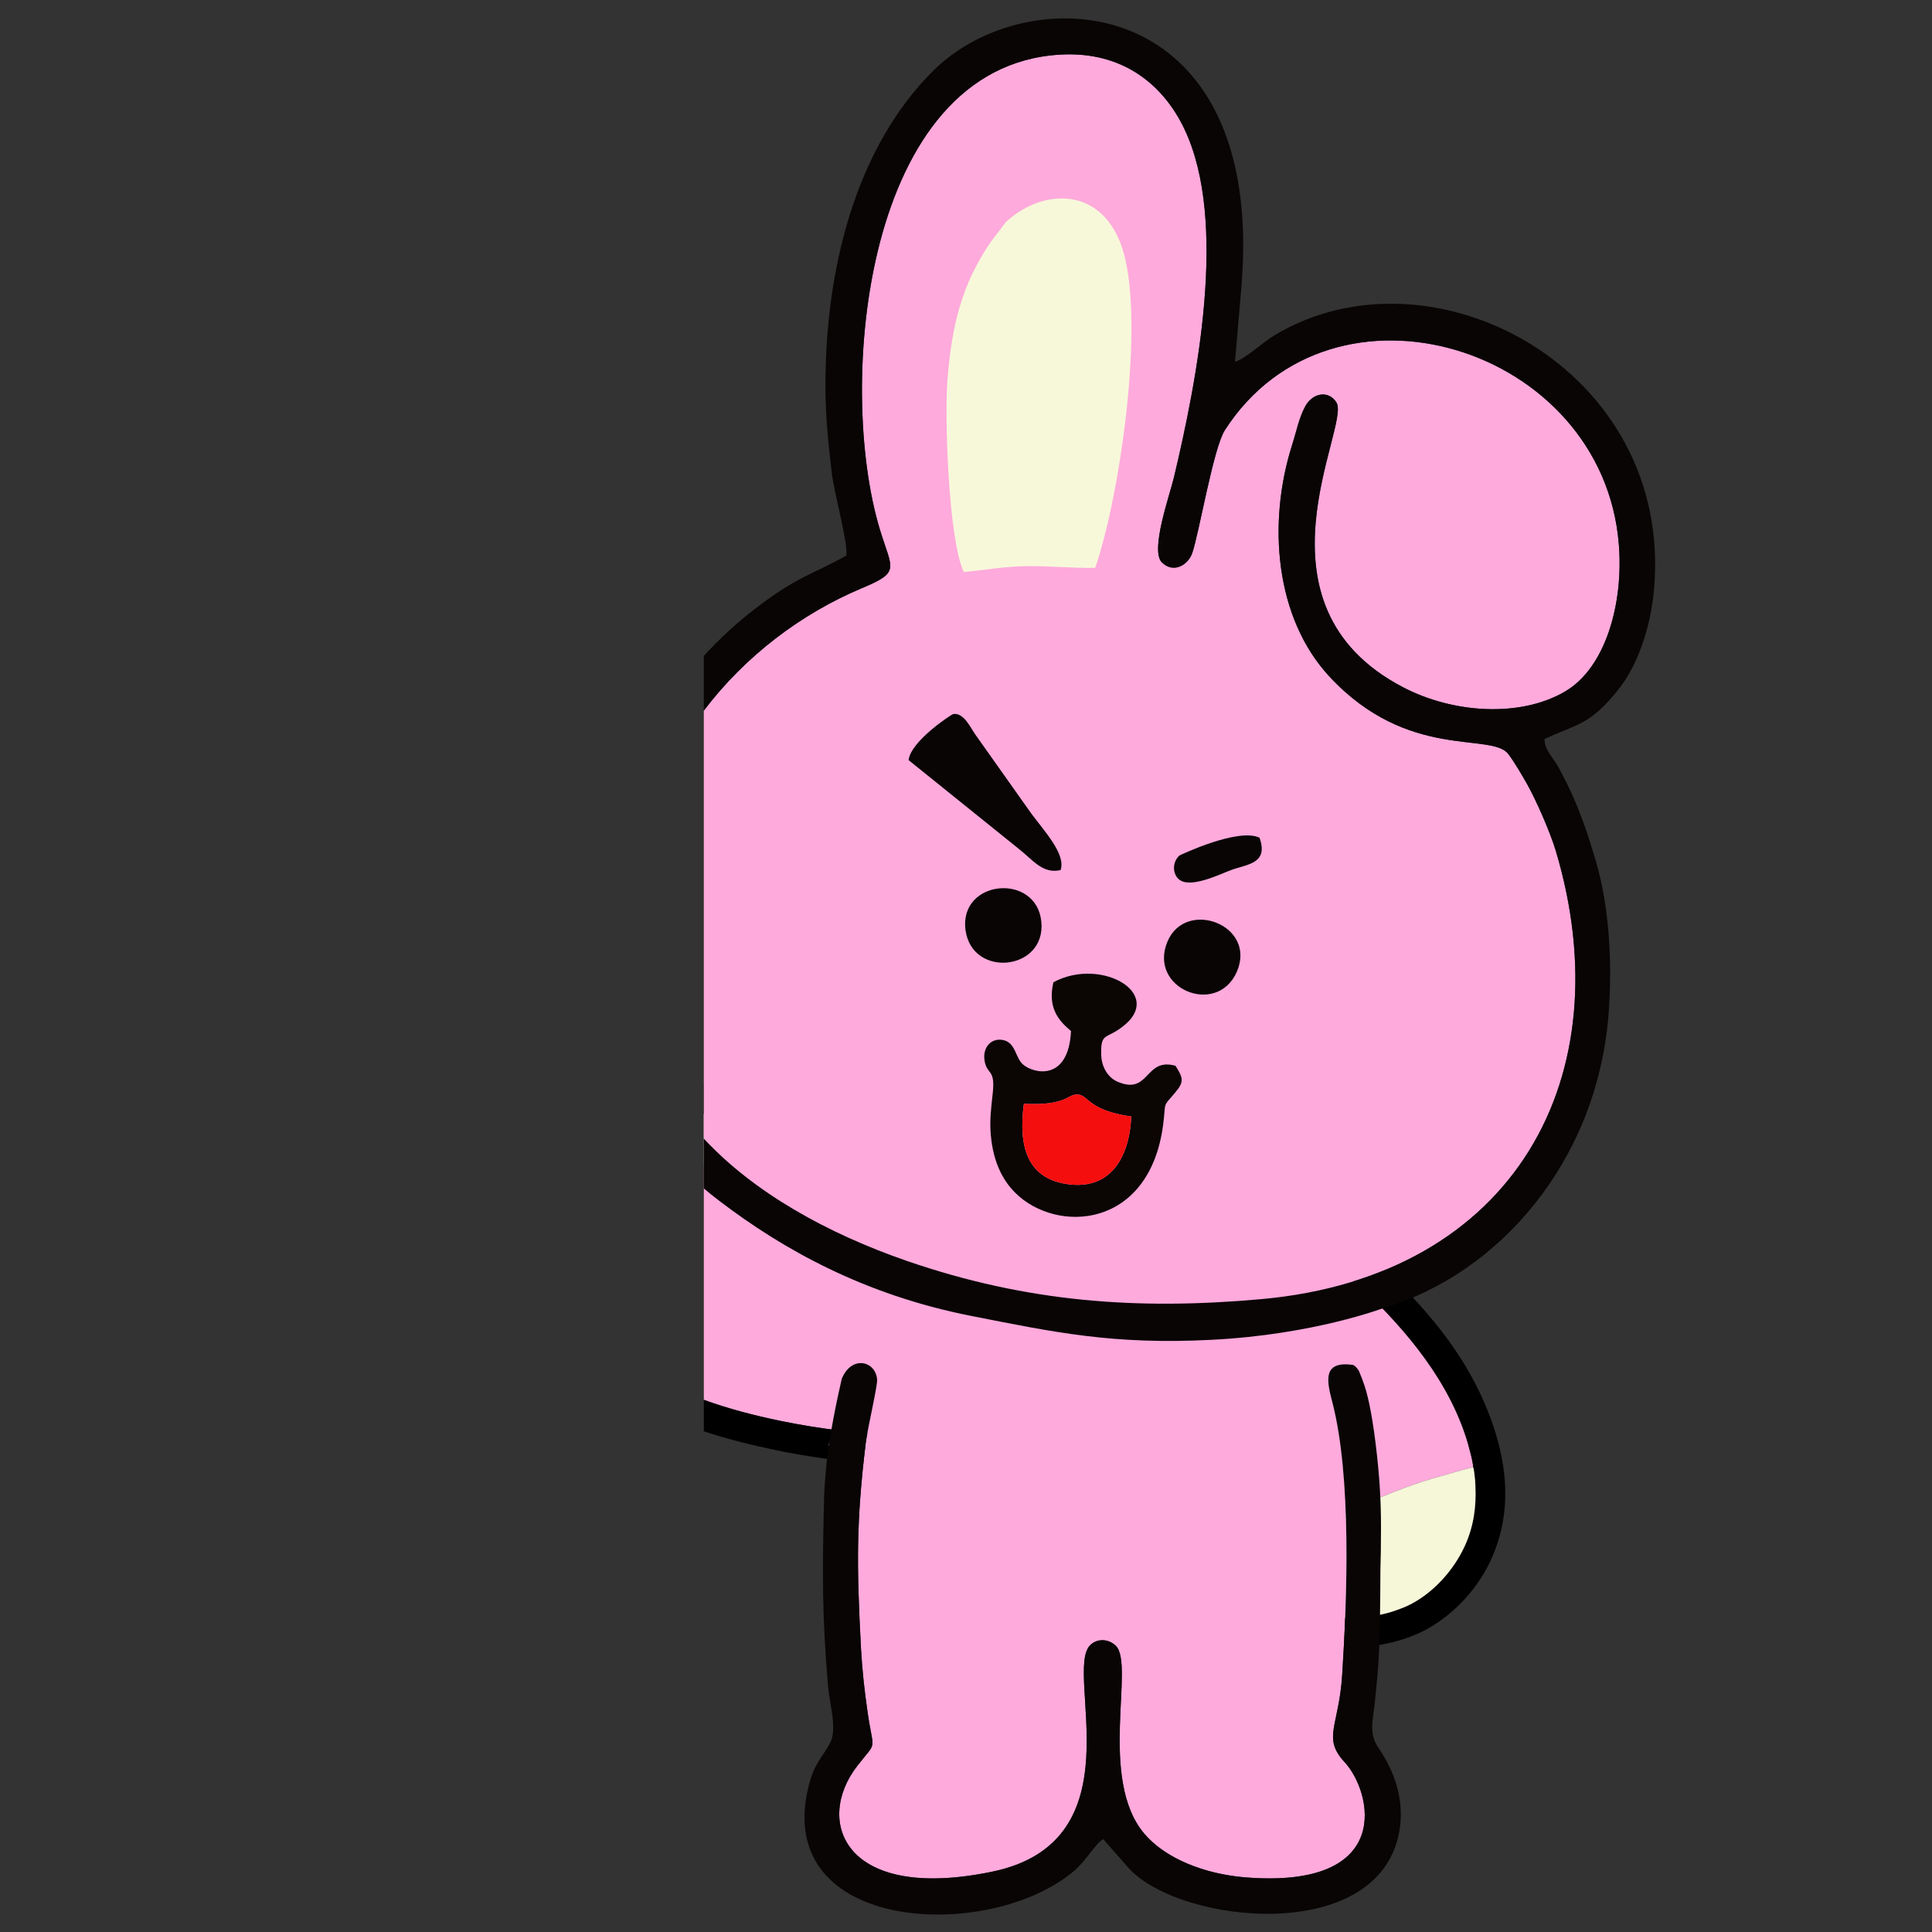 <svg width="420" height="420" viewBox="0 0 420 420" fill="none" xmlns="http://www.w3.org/2000/svg">
<rect x="0" y="0" width="420" height="420" fill="#333333" stroke="none"/>
<g id="bdy">
<g id="Capa_x0020_1">
<g id="_1218875904">
<g id="Group">
<path id="Culminado" d="M182.195 198.601C182.195 198.595 182.197 198.589 182.201 198.584C182.204 198.579 182.209 198.575 182.214 198.572C182.219 198.57 182.225 198.569 182.232 198.569C182.239 198.57 182.245 198.572 182.251 198.576C182.256 198.581 182.259 198.586 182.261 198.593L182.251 198.592C182.249 198.588 182.247 198.584 182.243 198.582C182.24 198.579 182.236 198.578 182.231 198.577C182.226 198.577 182.222 198.578 182.218 198.579C182.214 198.581 182.211 198.584 182.208 198.588C182.206 198.592 182.204 198.597 182.204 198.602C182.203 198.608 182.204 198.612 182.206 198.617C182.208 198.621 182.21 198.624 182.214 198.627C182.217 198.629 182.222 198.631 182.226 198.631C182.231 198.632 182.236 198.631 182.239 198.629C182.243 198.627 182.246 198.624 182.248 198.62L182.259 198.621C182.256 198.628 182.251 198.632 182.246 198.635C182.24 198.638 182.233 198.64 182.226 198.639C182.219 198.638 182.214 198.636 182.209 198.633C182.204 198.63 182.2 198.625 182.198 198.62C182.195 198.614 182.194 198.608 182.195 198.601ZM182.322 198.593L182.318 198.646L182.309 198.645L182.31 198.638C182.308 198.64 182.305 198.642 182.302 198.643C182.299 198.645 182.296 198.645 182.292 198.645C182.288 198.644 182.284 198.643 182.281 198.641C182.278 198.639 182.275 198.636 182.274 198.633C182.272 198.629 182.271 198.625 182.272 198.62L182.275 198.589L182.283 198.589L182.281 198.62C182.28 198.625 182.281 198.629 182.284 198.632C182.286 198.635 182.29 198.637 182.294 198.637C182.299 198.638 182.303 198.636 182.306 198.634C182.309 198.631 182.311 198.627 182.311 198.621L182.314 198.592L182.322 198.593ZM182.348 198.576L182.342 198.648L182.333 198.647L182.339 198.575L182.348 198.576ZM182.426 198.6C182.43 198.601 182.434 198.602 182.437 198.604C182.44 198.606 182.442 198.609 182.444 198.612C182.445 198.616 182.446 198.62 182.446 198.625L182.443 198.657L182.434 198.656L182.437 198.626C182.437 198.62 182.436 198.616 182.434 198.613C182.431 198.61 182.428 198.608 182.424 198.608C182.419 198.608 182.415 198.609 182.412 198.612C182.409 198.614 182.407 198.618 182.407 198.624L182.404 198.654L182.396 198.653L182.398 198.623C182.399 198.617 182.398 198.613 182.395 198.61C182.393 198.607 182.389 198.605 182.385 198.605C182.38 198.604 182.377 198.606 182.374 198.608C182.371 198.611 182.369 198.615 182.368 198.621L182.366 198.65L182.357 198.65L182.362 198.596L182.37 198.597L182.37 198.604C182.372 198.602 182.374 198.6 182.377 198.599C182.38 198.597 182.384 198.597 182.387 198.597C182.392 198.598 182.396 198.599 182.399 198.601C182.402 198.604 182.405 198.607 182.406 198.611C182.408 198.607 182.411 198.604 182.414 198.603C182.418 198.601 182.422 198.6 182.426 198.6ZM182.467 198.596C182.466 198.596 182.464 198.595 182.463 198.594C182.462 198.593 182.462 198.591 182.462 198.59C182.462 198.588 182.463 198.587 182.464 198.586C182.465 198.584 182.467 198.584 182.468 198.584C182.47 198.584 182.471 198.585 182.472 198.586C182.473 198.588 182.474 198.589 182.474 198.591C182.474 198.592 182.473 198.594 182.472 198.595C182.47 198.596 182.469 198.596 182.467 198.596ZM182.471 198.605L182.466 198.659L182.458 198.658L182.462 198.605L182.471 198.605ZM182.512 198.608C182.519 198.608 182.524 198.611 182.528 198.615C182.531 198.619 182.533 198.625 182.532 198.633L182.53 198.664L182.521 198.663L182.523 198.633C182.524 198.628 182.523 198.624 182.52 198.621C182.518 198.618 182.514 198.616 182.51 198.615C182.505 198.615 182.501 198.616 182.498 198.619C182.495 198.622 182.493 198.626 182.493 198.631L182.49 198.661L182.482 198.66L182.486 198.607L182.495 198.607L182.494 198.615C182.496 198.612 182.499 198.61 182.502 198.609C182.505 198.608 182.509 198.608 182.512 198.608ZM182.543 198.638C182.543 198.633 182.545 198.628 182.548 198.624C182.55 198.62 182.553 198.617 182.557 198.615C182.562 198.613 182.566 198.612 182.571 198.613C182.575 198.613 182.579 198.615 182.583 198.617C182.586 198.619 182.588 198.622 182.59 198.625L182.591 198.615L182.6 198.616L182.595 198.67L182.586 198.669L182.587 198.659C182.585 198.662 182.582 198.664 182.578 198.666C182.575 198.668 182.571 198.669 182.566 198.668C182.561 198.668 182.557 198.666 182.553 198.664C182.55 198.661 182.547 198.657 182.545 198.653C182.543 198.648 182.543 198.644 182.543 198.638ZM182.588 198.642C182.589 198.638 182.588 198.634 182.587 198.631C182.585 198.628 182.583 198.626 182.581 198.624C182.578 198.622 182.575 198.621 182.572 198.621C182.568 198.62 182.565 198.621 182.563 198.622C182.56 198.624 182.557 198.626 182.555 198.629C182.554 198.631 182.552 198.635 182.552 198.639C182.552 198.643 182.552 198.647 182.554 198.65C182.555 198.653 182.557 198.656 182.56 198.657C182.562 198.659 182.565 198.66 182.568 198.66C182.572 198.661 182.575 198.66 182.578 198.659C182.581 198.658 182.583 198.655 182.585 198.653C182.587 198.65 182.588 198.646 182.588 198.642ZM182.609 198.644C182.609 198.638 182.611 198.634 182.614 198.63C182.616 198.626 182.619 198.623 182.623 198.621C182.628 198.619 182.632 198.618 182.637 198.618C182.641 198.619 182.645 198.62 182.648 198.622C182.652 198.625 182.654 198.627 182.656 198.631L182.658 198.602L182.667 198.603L182.661 198.675L182.652 198.675L182.653 198.664C182.651 198.668 182.648 198.67 182.644 198.672C182.641 198.673 182.637 198.674 182.632 198.674C182.627 198.673 182.623 198.672 182.619 198.669C182.616 198.666 182.613 198.663 182.611 198.658C182.609 198.654 182.609 198.649 182.609 198.644ZM182.654 198.648C182.655 198.644 182.654 198.64 182.653 198.637C182.651 198.634 182.649 198.631 182.647 198.63C182.644 198.628 182.641 198.627 182.638 198.626C182.634 198.626 182.631 198.627 182.629 198.628C182.626 198.629 182.623 198.631 182.621 198.634C182.62 198.637 182.618 198.64 182.618 198.645C182.618 198.649 182.618 198.652 182.62 198.655C182.621 198.659 182.623 198.661 182.626 198.663C182.628 198.665 182.631 198.666 182.634 198.666C182.638 198.666 182.641 198.666 182.644 198.665C182.647 198.663 182.649 198.661 182.651 198.658C182.653 198.655 182.654 198.652 182.654 198.648ZM182.699 198.679C182.694 198.679 182.69 198.677 182.686 198.675C182.682 198.672 182.679 198.669 182.677 198.664C182.675 198.66 182.674 198.655 182.675 198.649C182.675 198.644 182.677 198.639 182.68 198.635C182.682 198.631 182.686 198.628 182.69 198.626C182.695 198.625 182.699 198.624 182.704 198.624C182.709 198.625 182.714 198.626 182.718 198.629C182.722 198.631 182.725 198.635 182.727 198.639C182.729 198.644 182.729 198.649 182.729 198.654C182.729 198.66 182.727 198.664 182.724 198.668C182.721 198.672 182.718 198.675 182.713 198.677C182.709 198.679 182.704 198.68 182.699 198.679ZM182.7 198.672C182.703 198.672 182.706 198.671 182.709 198.67C182.712 198.669 182.714 198.667 182.716 198.664C182.718 198.661 182.72 198.658 182.72 198.653C182.72 198.649 182.72 198.645 182.718 198.642C182.717 198.639 182.715 198.637 182.712 198.635C182.71 198.633 182.707 198.632 182.704 198.632C182.7 198.632 182.697 198.632 182.694 198.633C182.692 198.635 182.689 198.637 182.687 198.639C182.686 198.642 182.684 198.646 182.684 198.65C182.684 198.655 182.684 198.658 182.685 198.661C182.687 198.665 182.689 198.667 182.691 198.669C182.694 198.67 182.697 198.671 182.7 198.672Z" fill="#535761"/>
</g>
<g id="Group_2">
<path id="2021" d="M180.54 214.774C180.55 214.767 180.557 214.761 180.563 214.757C180.569 214.753 180.574 214.748 180.578 214.743C180.582 214.738 180.584 214.733 180.585 214.728C180.585 214.723 180.584 214.719 180.582 214.716C180.58 214.713 180.576 214.712 180.571 214.711C180.566 214.711 180.562 214.712 180.559 214.715C180.556 214.718 180.554 214.722 180.554 214.727L180.544 214.726C180.545 214.718 180.548 214.712 180.553 214.708C180.558 214.704 180.564 214.702 180.572 214.702C180.58 214.703 180.585 214.706 180.589 214.71C180.594 214.715 180.595 214.721 180.595 214.728C180.594 214.734 180.592 214.74 180.588 214.746C180.584 214.751 180.579 214.756 180.574 214.76C180.569 214.764 180.563 214.768 180.555 214.774L180.593 214.777L180.592 214.785L180.539 214.781L180.54 214.774ZM180.607 214.746C180.608 214.734 180.611 214.724 180.616 214.717C180.621 214.71 180.628 214.707 180.639 214.708C180.649 214.709 180.656 214.713 180.659 214.721C180.663 214.728 180.664 214.738 180.663 214.751C180.662 214.764 180.659 214.774 180.654 214.781C180.649 214.788 180.642 214.79 180.632 214.79C180.621 214.789 180.614 214.785 180.611 214.777C180.607 214.77 180.606 214.759 180.607 214.746ZM180.653 214.75C180.654 214.744 180.654 214.738 180.653 214.734C180.653 214.729 180.651 214.726 180.649 214.723C180.646 214.72 180.643 214.718 180.638 214.718C180.633 214.717 180.629 214.718 180.626 214.721C180.623 214.723 180.621 214.727 180.62 214.731C180.619 214.735 180.618 214.741 180.617 214.747C180.617 214.754 180.617 214.759 180.617 214.764C180.618 214.769 180.619 214.772 180.621 214.775C180.624 214.778 180.627 214.78 180.632 214.78C180.637 214.781 180.641 214.78 180.644 214.777C180.647 214.775 180.649 214.771 180.65 214.767C180.652 214.762 180.652 214.757 180.653 214.75ZM180.673 214.785C180.683 214.778 180.691 214.773 180.696 214.768C180.702 214.764 180.707 214.759 180.711 214.754C180.715 214.749 180.718 214.744 180.718 214.739C180.718 214.734 180.717 214.731 180.715 214.728C180.713 214.725 180.71 214.723 180.705 214.722C180.7 214.722 180.695 214.723 180.692 214.726C180.689 214.729 180.688 214.733 180.687 214.738L180.677 214.737C180.678 214.729 180.681 214.723 180.686 214.719C180.691 214.715 180.698 214.713 180.705 214.714C180.713 214.714 180.719 214.717 180.723 214.722C180.727 214.726 180.729 214.732 180.728 214.74C180.727 214.746 180.725 214.752 180.721 214.757C180.717 214.762 180.712 214.767 180.707 214.771C180.702 214.775 180.696 214.78 180.688 214.785L180.726 214.788L180.725 214.797L180.672 214.792L180.673 214.785ZM180.74 214.727L180.741 214.718L180.762 214.72L180.755 214.8L180.745 214.799L180.751 214.728L180.74 214.727Z" fill="#535761"/>
</g>
<path id="Vector" fill-rule="evenodd" clip-rule="evenodd" d="M320.261 318.963C320.3 318.558 319.896 316.755 319.782 316.314L319.072 313.648C315.161 300.471 305.96 289.345 295.798 279.755C289.281 273.579 281.669 267.402 273.733 262.53C266.909 258.348 254.945 252.324 250.037 257.523C247.258 260.496 247.182 266.192 247.182 269.127C247.182 273.52 247.776 275.227 248.159 278.758C248.217 279.238 248.351 279.621 248.408 280.12L248.888 282.748C249.252 284.628 250.44 289.345 251.015 290.765L254.006 298.475L256.116 309.16C256.308 310.023 256.403 311.041 256.575 311.904L257.955 317.159C258.589 318.924 258.953 320.44 259.738 322.414C261.061 325.733 262.48 329.166 264.531 332.562C266.698 336.129 268.538 338.815 271.642 342.229C278.852 336.186 287.688 331.219 295.242 327.632C298.866 325.924 306.955 322.645 310.77 321.628C311.077 321.532 311.249 321.436 311.596 321.359C314.548 320.554 317.194 319.691 320.259 318.963H320.261Z" fill="#FEAADC"/>
<path id="Vector_2" fill-rule="evenodd" clip-rule="evenodd" d="M271.644 342.23C268.539 338.816 266.698 336.13 264.532 332.563C262.481 329.168 261.062 325.734 259.739 322.415C258.954 320.44 258.59 318.925 257.956 317.16L256.577 311.906C256.404 311.043 256.308 310.026 256.117 309.161L254.008 298.477L251.016 290.767C250.442 289.347 249.254 284.628 248.889 282.749L248.409 280.121C248.353 279.622 248.218 279.239 248.16 278.759C247.777 275.228 247.183 273.522 247.183 269.129C247.183 266.193 247.259 260.498 250.039 257.524C254.946 252.325 266.91 258.349 273.734 262.531C281.671 267.404 289.282 273.58 295.799 279.757C305.961 289.347 315.161 300.472 319.074 313.649L319.783 316.316C319.898 316.757 320.301 318.56 320.262 318.964C320.435 319.52 320.511 320.326 320.588 320.997C320.684 321.726 320.723 322.359 320.741 323.088C320.952 327.499 320.377 331.873 318.402 336.149C315.507 342.442 310.177 347.429 305.117 349.461C302.202 350.633 300.131 351.131 297.16 351.476C294.705 351.763 291.657 351.956 288.84 351.533C285.696 351.054 282.84 350.21 279.733 348.502C278.123 347.639 276.608 346.604 275.189 345.472C273.866 344.397 272.121 342.594 271.642 342.23H271.644ZM323.789 339.793C330.096 326.845 326.549 313.783 322.561 304.653C317.692 293.547 310.061 284.397 299.69 274.577C290.048 265.427 275.594 254.282 262.768 250.293C256.519 248.336 250.02 248.47 245.63 252.824C240.683 257.714 240.568 266.365 240.818 271.258L241.508 277.742L243.541 288.368C244.269 291.782 246.55 296.941 247.931 300.625C248.409 301.949 249.541 309.066 249.963 311.233C250.039 311.655 250.02 311.942 250.117 312.364L251.344 317.563C251.44 317.966 251.592 318.233 251.708 318.637C251.843 319.059 251.823 319.211 251.976 319.633L253.376 323.737C259.684 340.867 272.566 358.438 292.713 358.207C298.618 358.131 304.428 357.113 309.585 354.485C314.99 351.704 320.55 346.467 323.79 339.792L323.789 339.793Z" fill="black"/>
<path id="Vector_3" fill-rule="evenodd" clip-rule="evenodd" d="M320.261 318.963C317.194 319.691 314.549 320.554 311.597 321.359C311.252 321.436 311.079 321.532 310.772 321.628C306.956 322.645 298.867 325.924 295.243 327.632C287.69 331.219 278.853 336.187 271.644 342.229C272.124 342.593 273.868 344.396 275.191 345.471C276.608 346.602 278.124 347.638 279.734 348.501C282.84 350.208 285.698 351.053 288.841 351.531C291.66 351.954 294.708 351.761 297.161 351.475C300.132 351.129 302.204 350.632 305.118 349.46C310.178 347.428 315.508 342.439 318.403 336.148C320.378 331.872 320.954 327.498 320.742 323.087C320.723 322.357 320.685 321.725 320.59 320.995C320.513 320.324 320.436 319.519 320.263 318.963H320.261Z" fill="#F6F6D9"/>
<path id="Vector_4" fill-rule="evenodd" clip-rule="evenodd" d="M153.004 304.31C158.354 306.251 163.938 307.706 169.526 308.858C178.308 310.662 188.027 311.927 197.343 311.889C205.357 311.869 218.68 310.681 220.117 303.678C220.943 299.709 218.008 294.816 216.456 292.304C214.155 288.582 212.757 287.45 210.572 284.651C210.266 284.246 209.958 283.998 209.652 283.615L207.85 281.619C206.565 280.219 203.057 276.823 201.85 275.924L195.236 270.917L187.838 262.957C187.224 262.325 186.591 261.518 186.016 260.866L182.067 257.125C180.59 255.954 179.498 254.843 177.792 253.576C174.935 251.467 171.906 249.28 168.398 247.477C164.679 245.578 161.688 244.274 157.26 242.99C156.1 246.495 154.634 249.998 153.006 253.384V304.312L153.004 304.31Z" fill="#FEAADC"/>
<path id="Vector_5" fill-rule="evenodd" clip-rule="evenodd" d="M157.258 242.989C161.686 244.273 164.678 245.578 168.396 247.476C171.904 249.279 174.933 251.466 177.789 253.575C179.495 254.841 180.589 255.953 182.064 257.123L186.013 260.864C186.589 261.517 187.221 262.322 187.835 262.956L195.234 270.915L201.848 275.923C203.056 276.823 206.564 280.219 207.848 281.618L209.649 283.614C209.956 283.998 210.263 284.246 210.569 284.649C212.755 287.449 214.154 288.581 216.453 292.303C218.007 294.815 220.94 299.708 220.115 303.677C218.677 310.678 205.354 311.868 197.341 311.888C188.024 311.926 178.306 310.661 169.524 308.856C163.936 307.705 158.352 306.25 153.001 304.309V311.146C157.92 312.781 163.198 314.116 168.93 315.301C181.947 318.007 200.081 319.887 213.098 316.549C219.426 314.918 224.888 311.389 226.347 305.384C227.994 298.595 223.547 291.171 220.747 287.162L216.76 282.002L209.457 274.043C207.041 271.511 202.401 268.326 199.276 265.908C198.166 265.026 193.469 259.579 191.992 257.949C191.703 257.641 191.551 257.392 191.262 257.086L187.486 253.307C187.18 253.018 186.91 252.846 186.604 252.577C186.278 252.271 186.201 252.136 185.856 251.868L182.52 249.106C174.077 242.506 163.632 236.96 153 235.689V242.17C154.639 242.419 156.712 242.933 157.254 242.987L157.258 242.989Z" fill="black"/>
<path id="Vector_6" fill-rule="evenodd" clip-rule="evenodd" d="M153.004 253.382C154.632 249.997 156.097 246.494 157.258 242.989C156.716 242.934 154.644 242.42 153.004 242.171V253.382V253.382Z" fill="#F6F6D9"/>
<path id="Vector_7" fill-rule="evenodd" clip-rule="evenodd" d="M180.169 314.262H180.246C180.284 313.821 180.323 313.38 180.38 312.939C180.303 313.399 180.246 313.84 180.169 314.262V314.262ZM190.311 279.679C192.133 276.015 194.567 271.872 197.769 267.919C202.217 262.472 208.159 257.388 215.195 254.185C222.249 250.982 230.397 249.62 237.683 249.217C244.967 248.814 251.389 249.333 256.757 250.579C262.124 251.806 266.439 253.764 270.1 256.545C273.762 259.307 276.771 262.913 279.512 266.596C282.273 270.26 284.746 273.981 286.586 277.453C287.487 279.161 288.216 280.83 288.926 282.478C290.459 285.606 291.993 289.269 293.526 293.566C294.198 295.139 294.83 296.617 295.348 297.825L295.425 298.037C295.041 297.404 294.62 296.943 294.16 296.731C287.162 295.715 288.56 300.646 289.693 305.039C293.796 321.094 292.876 346.988 291.782 364.06C291.073 375.358 287.392 377.756 292.3 383.069C298.339 389.591 303.208 410.748 270.676 408.119C261.915 407.41 253.327 404.052 248.726 398.586C238.719 386.655 246.713 361.91 242.592 357.806C241.02 356.233 238.488 356.117 236.955 357.69C231.28 363.542 247.556 400.312 215.675 406.891C183.468 413.547 177.008 395.899 186.382 383.872C190.811 378.175 189.891 381.091 188.625 372.344C187.954 367.683 187.437 363.214 187.169 358.303C186.23 340.368 186.114 331.065 188.204 313.667C188.587 310.579 190.772 301.353 190.676 299.932C190.389 295.828 185.097 294.542 182.989 299.759C183.526 297.535 184.044 295.635 184.695 293.525C185.29 291.607 185.98 289.534 187.073 286.83C188.261 284.164 189.162 281.708 190.312 279.676L190.311 279.679ZM300.178 337.242C300.101 340.043 300.043 342.824 300.063 345.337C300.082 344.09 300.082 342.844 300.101 341.673C300.121 340.101 300.159 338.643 300.178 337.242V337.242Z" fill="#FEAADC"/>
<path id="Vector_8" fill-rule="evenodd" clip-rule="evenodd" d="M300.064 345.337C300.044 342.824 300.102 340.043 300.179 337.242C300.199 335.42 300.218 333.694 300.218 331.928C300.218 328.763 300.122 325.463 299.854 321.857C299.585 318.232 299.144 314.339 298.703 311.193C298.243 308.029 297.802 305.65 297.343 303.75C296.902 301.909 296.461 300.547 295.425 298.034C295.041 297.402 294.62 296.941 294.16 296.729C287.162 295.712 288.56 300.644 289.693 305.036C293.796 321.091 292.876 346.985 291.782 364.057C291.073 375.356 287.392 377.753 292.3 383.067C298.339 389.589 303.208 410.745 270.676 408.117C261.915 407.407 253.327 404.05 248.726 398.584C238.719 386.653 246.713 361.908 242.592 357.804C241.019 356.23 238.488 356.114 236.955 357.688C231.28 363.539 247.556 400.31 215.675 406.888C183.468 413.545 177.008 395.896 186.382 383.869C190.811 378.173 189.891 381.089 188.625 372.342C187.954 367.681 187.437 363.212 187.169 358.3C186.23 340.365 186.114 331.063 188.204 313.665C188.587 310.576 190.772 301.351 190.676 299.929C190.389 295.826 185.097 294.539 182.989 299.757C182.874 300.256 182.76 300.755 182.645 301.291C181.975 304.208 181.264 307.775 180.785 310.518C180.632 311.4 180.498 312.187 180.382 312.935C180.326 313.376 180.286 313.817 180.249 314.258H180.172C180.038 315.236 179.924 316.138 179.808 317.039C179.597 318.958 179.404 320.895 179.291 322.774C179.157 324.635 179.118 326.457 179.098 328.03C179.079 328.107 179.079 328.203 179.079 328.279C178.791 341.783 178.695 351.605 180.038 366.853C180.365 370.479 182.071 376.003 180.421 378.977C178.409 382.583 176.971 383.388 175.705 388.606C168.172 420.199 214.91 422.308 233.371 406.828C236.169 404.488 237.953 400.959 239.812 399.826C239.927 399.922 240.081 399.961 240.137 400.171L245.563 406.328C257.026 418.393 299.835 422.824 304.207 398.1C305.491 390.888 302.73 384.441 299.778 380.145C297.612 377.038 298.322 374.467 298.896 370.037C298.896 369.941 298.896 369.846 298.916 369.73C299.012 368.79 299.204 366.872 299.376 364.992C299.549 363.112 299.684 361.252 299.779 359.39C299.875 357.51 299.933 355.63 299.991 352.561C300.01 350.489 300.029 347.9 300.068 345.33L300.064 345.337Z" fill="#090505"/>
<path id="Vector_9" fill-rule="evenodd" clip-rule="evenodd" d="M268.859 211.282C257.571 236.832 279.986 186.045 268.859 211.282V211.282ZM153.004 247.516V154.49C162.03 142.584 174.203 133.39 187.339 127.88C195.857 124.31 193.933 123.859 191.289 115.126C181.8 83.905 187.715 14.412 230.432 11.877C244.045 11.069 252.908 18.405 257.493 28.073C267.057 48.231 260.203 82.743 255.205 103.784C254.33 107.502 249.992 119.627 252.561 122.233C254.988 124.691 258.174 122.96 259.148 120.327C260.602 116.351 263.744 97.463 266.272 93.52C289.659 57.12 348.474 75.258 351.918 118.325C352.97 131.312 349.001 145.221 340.198 150.346C330.4 156.06 315.844 155.054 305.047 149.422C270.519 131.437 293.667 92.629 290.542 87.512C288.885 84.812 285.38 85.322 283.736 88.359C282.391 90.825 281.801 93.93 280.862 96.836C275.498 113.802 277.199 134.334 288.99 147.057C306.159 165.551 324.317 159.046 327.939 163.973C329.404 165.963 330.797 168.393 332.035 170.557C333.874 173.832 336.959 180.774 338.204 184.921C352.863 233.908 329.37 277.441 274.191 282.423C247.321 284.838 223.303 283.108 197.28 274.161C179.881 268.16 163.837 259.23 153.004 247.516V247.516Z" fill="#FEAADC"/>
<path id="Vector_10" fill-rule="evenodd" clip-rule="evenodd" d="M230.43 11.875C244.043 11.068 252.906 18.404 257.491 28.072C267.056 48.23 260.201 82.742 255.203 103.782C254.329 107.501 249.99 119.626 252.56 122.231C254.986 124.69 258.173 122.958 259.147 120.326C260.601 116.35 263.742 97.462 266.271 93.519C289.658 57.118 348.473 75.257 351.916 118.324C352.969 131.311 349 145.22 340.196 150.345C330.398 156.059 315.843 155.053 305.046 149.421C270.517 131.436 293.666 92.628 290.541 87.511C288.884 84.811 285.379 85.321 283.734 88.358C282.39 90.823 281.799 93.929 280.86 96.835C275.496 113.801 277.197 134.332 288.989 147.056C306.157 165.55 324.315 159.045 327.938 163.971C329.403 165.962 330.795 168.392 332.034 170.556C333.872 173.831 336.958 180.772 338.203 184.92C352.861 233.907 329.369 277.44 274.19 282.422C247.319 284.837 223.301 283.107 197.278 274.16C179.879 268.158 163.836 259.229 153.002 247.515V258.351C154.093 259.277 155.211 260.174 156.354 261.043C170.376 271.744 187.98 281.497 211.046 286.053C229.421 289.672 242.045 292.361 263.378 291.263C285.792 290.124 300.694 284.343 300.768 284.37C325.758 276.922 346.955 252.732 349.647 221.005C350.611 209.19 349.778 196.8 346.89 187.063C345.425 182.107 344.049 177.928 342.002 173.25C341.101 171.171 339.96 168.976 338.867 166.901C337.739 164.764 335.812 163.214 335.761 160.65C342.852 157.344 345.588 157.75 351.88 149.813C356.038 144.584 358.801 136.502 359.56 128.23C363.937 80.282 311.332 52.217 277.002 72.924C274.448 74.46 270.743 77.994 268.475 78.649L269.855 62.596C275.352 -1.928 223.95 -5.406 203.015 15.245C185.899 32.138 179.472 58.678 179.439 83.566C179.422 90.341 180.075 96.48 180.812 102.759C181.313 107.037 184.391 118.155 183.996 120.779C176.083 125.151 173.278 125.317 164.119 132.357C160.183 135.382 156.458 138.819 153.001 142.587V154.487C162.028 142.582 174.2 133.387 187.336 127.877C195.855 124.308 193.931 123.857 191.286 115.124C181.797 83.902 187.713 14.409 230.429 11.874L230.43 11.875Z" fill="#090505"/>
<path id="Vector_11" fill-rule="evenodd" clip-rule="evenodd" d="M205.973 82.433C205.285 90.536 206.218 117.625 209.534 124.354C213.684 123.976 218.487 123.132 222.897 123.083C227.965 122.994 233.019 123.537 238.085 123.449C243.294 108.335 248.466 73.237 244.643 56.396C241.046 40.518 227.225 40.365 218.686 48.264L215.352 52.639C209.132 61.775 206.951 70.484 205.974 82.433H205.973Z" fill="#F7F8DA"/>
<path id="Vector_12" fill-rule="evenodd" clip-rule="evenodd" d="M222.577 239.966C232.197 240.416 231.961 237.758 234.331 237.941C236.666 238.1 236.558 241.402 245.912 242.716C245.688 249.897 242.49 258.558 232.671 257.494C223.196 256.478 221.371 249.182 222.577 239.967V239.966ZM255.545 231.694C248.82 229.776 249.953 238.188 242.938 235.149C240.897 234.263 239.506 232.047 239.402 229.44C239.234 224.843 240.237 225.718 242.965 223.947C254.383 216.6 239.646 207.746 228.995 213.541C227.768 218.943 229.901 221.685 232.83 224.147C232.275 235.208 224.637 233.405 222.364 231.383C220.701 229.893 220.788 226.61 218.025 226.086C215.487 225.602 213.581 227.673 214.029 230.54C214.542 233.798 216.429 232.188 215.802 237.755C215.455 240.921 215.117 243.568 215.389 246.709C215.898 252.489 217.889 256.469 220.672 259.267C229.627 268.247 249.95 267.258 252.872 244.386C253.512 239.338 252.635 240.823 255.455 237.539C257.529 235.099 257.156 234.277 255.547 231.694H255.545Z" fill="#0B0504"/>
<path id="Vector_13" fill-rule="evenodd" clip-rule="evenodd" d="M222.577 239.966C221.372 249.18 223.196 256.477 232.671 257.493C242.49 258.558 245.687 249.897 245.912 242.715C236.558 241.401 236.665 238.1 234.331 237.94C231.961 237.757 232.197 240.414 222.577 239.965V239.966Z" fill="#F50E0E"/>
<g id="eyeLc">
<g id="flangeLeft">
<path id="Vector_14" fill-rule="evenodd" clip-rule="evenodd" d="M230.565 189.148C231.718 185.761 227.294 180.997 224.2 176.864L211.984 159.618C210.971 158.184 209.503 154.844 207.201 155.227C206.908 155.28 198.032 161.014 197.519 165.244L221.435 184.503C224.556 186.943 226.659 190.048 230.565 189.148V189.148Z" fill="#090505"/>
</g>
<g id="eyeLeft">
<path id="Vector_15" fill-rule="evenodd" clip-rule="evenodd" d="M209.905 202.254C211.383 212.717 227.4 211.016 226.378 200.399C225.368 189.63 208.364 191.17 209.905 202.254Z" fill="#090505"/>
</g>
</g>
<g id="eyeRc">
<g id="flangeRight">
<path id="Vector_16" fill-rule="evenodd" clip-rule="evenodd" d="M273.816 182.115C269.141 179.85 256.404 185.97 256.404 185.97C254.775 187.468 254.912 189.944 256.254 191.135C258.67 193.285 265.196 190.046 267.6 189.151C271.117 187.852 275.817 187.79 273.816 182.115Z" fill="#090505"/>
</g>
<g id="eyeRight">
<path id="Vector_17" fill-rule="evenodd" clip-rule="evenodd" d="M268.859 211.282C273.341 201.095 257.772 195.248 253.796 204.691C249.526 214.878 264.525 221.099 268.859 211.282Z" fill="#090505"/>
</g>
</g>
</g>
</g>
</g>
</svg>
